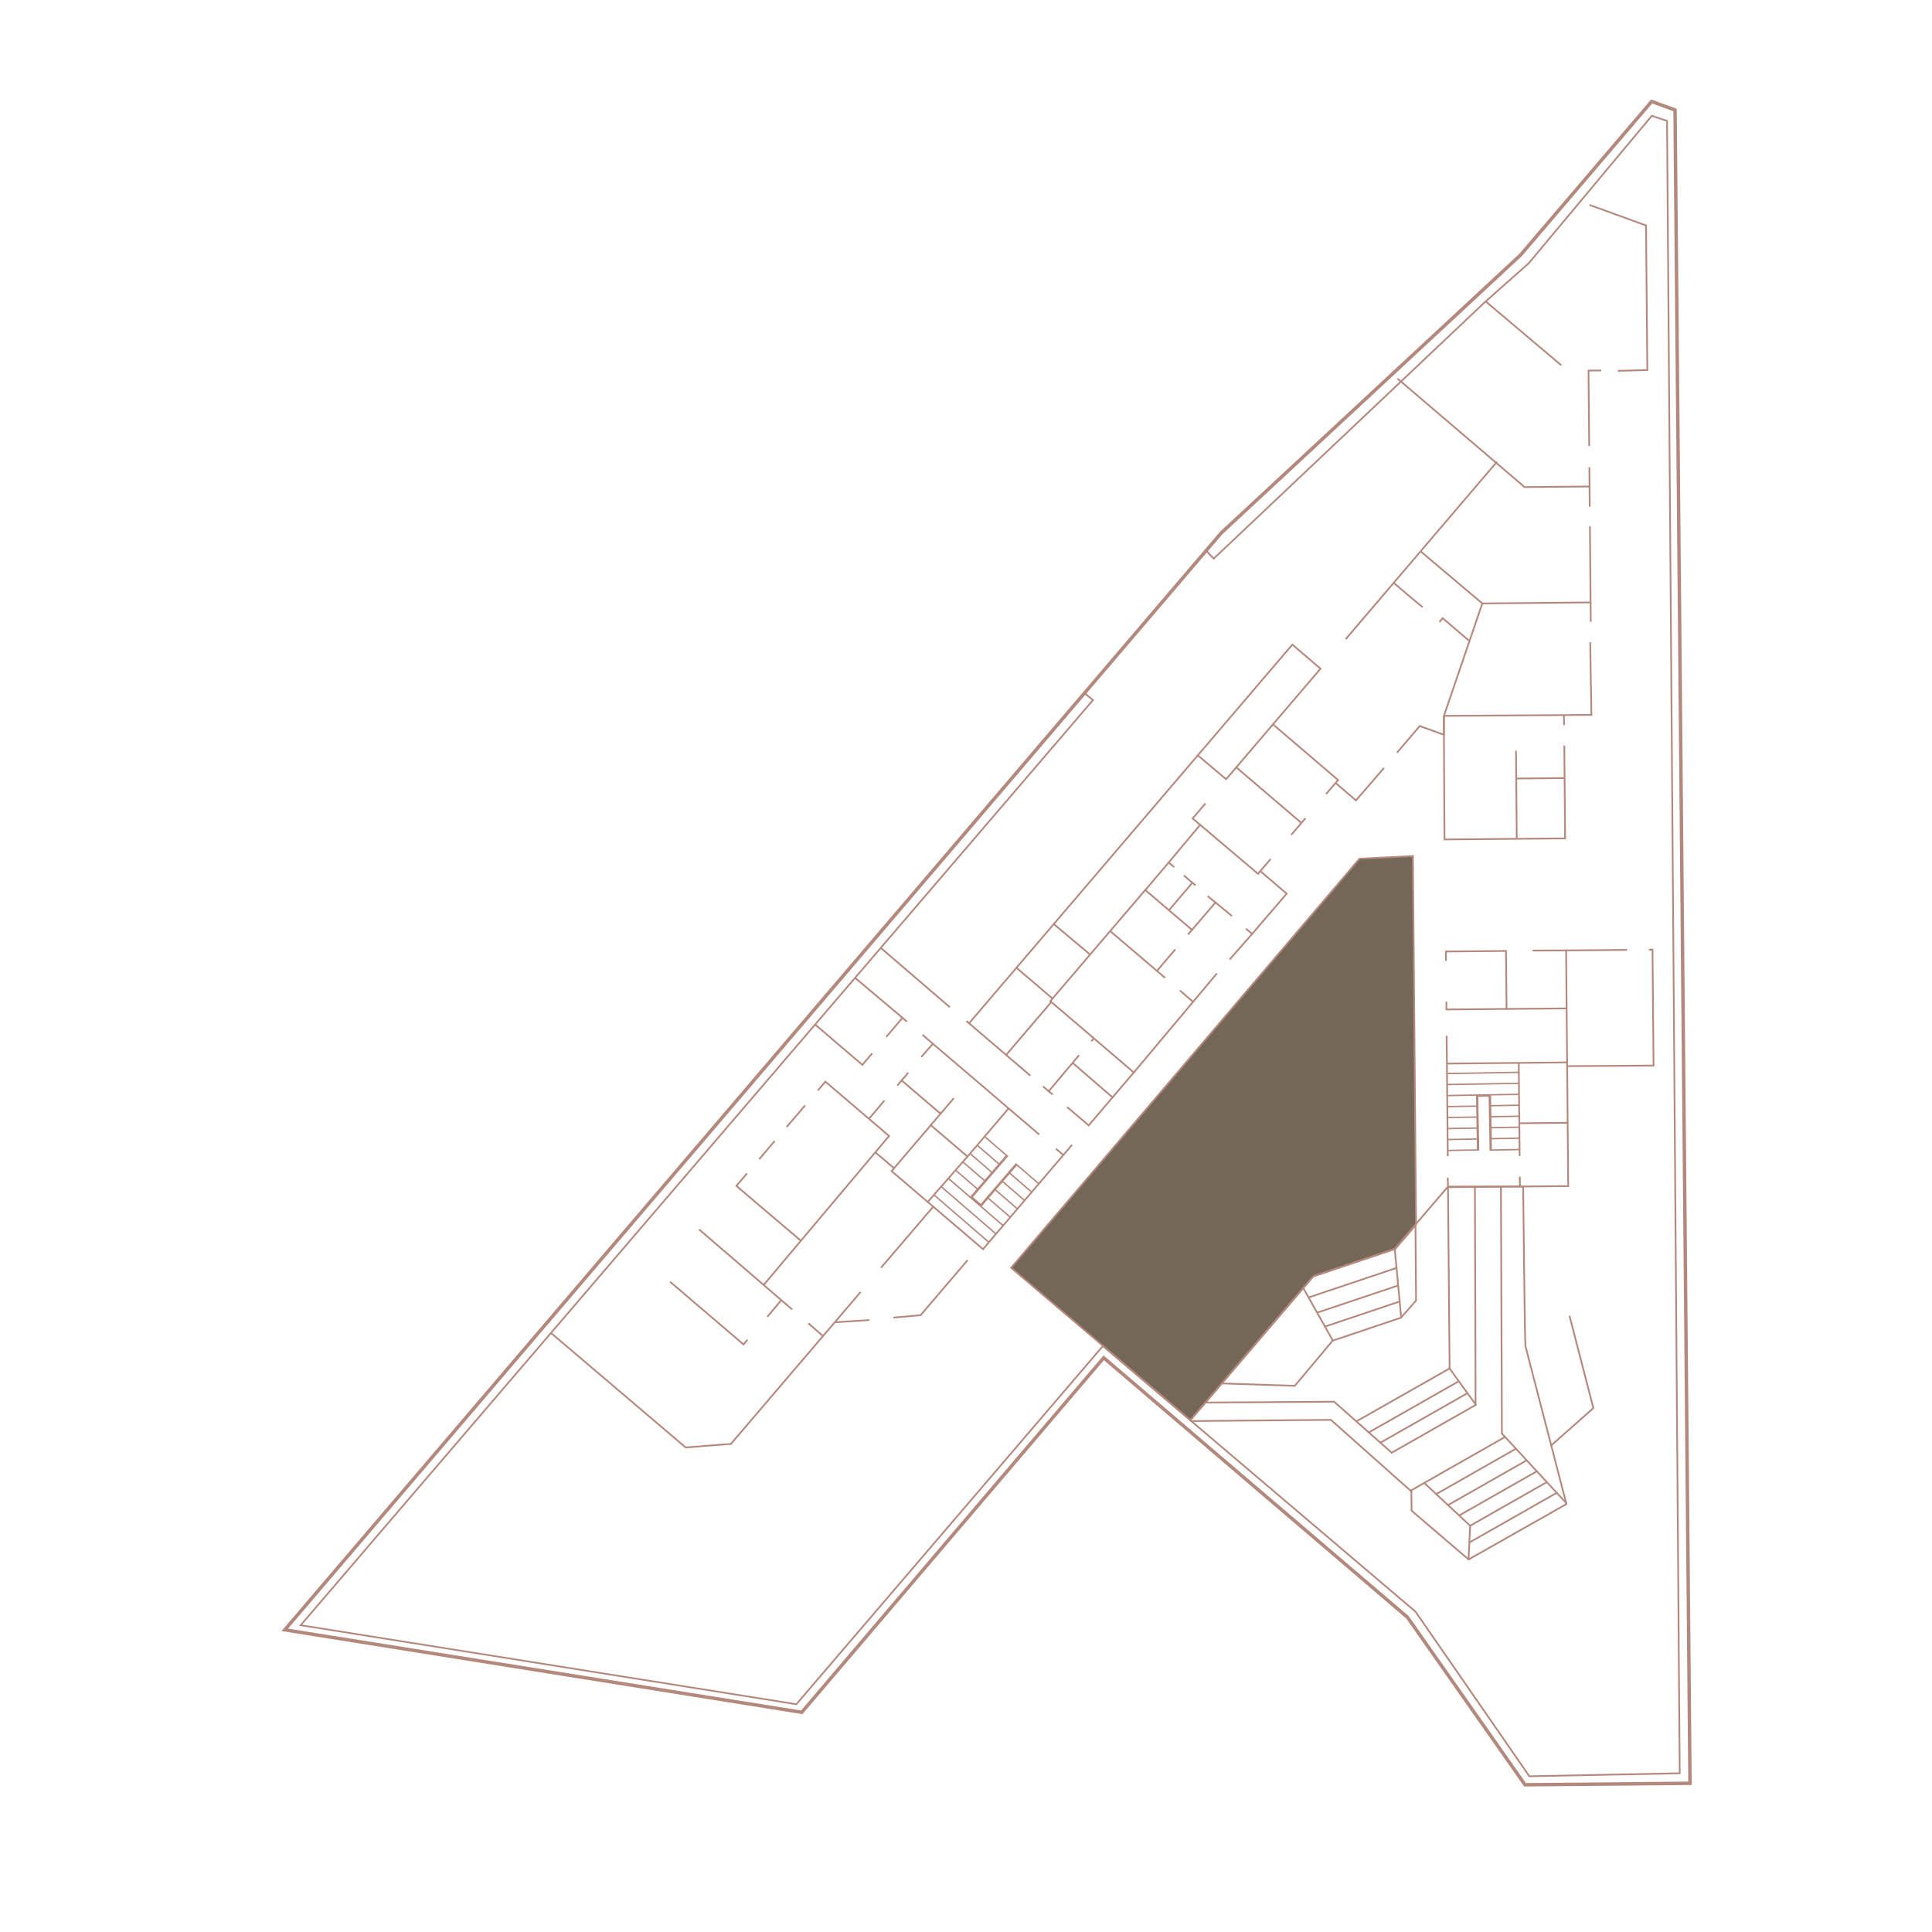 <svg xmlns="http://www.w3.org/2000/svg" xmlns:xlink="http://www.w3.org/1999/xlink" viewBox="0 -85 90 90"><defs><style>.cls-1,.cls-6,.cls-7,.cls-8,.cls-9{fill:none;}.cls-2{fill:#746758;stroke-miterlimit:10;}.cls-2,.cls-6,.cls-7,.cls-8,.cls-9{stroke:#b4897d;}.cls-2,.cls-6,.cls-7,.cls-8{stroke-width:0.08px;}.cls-3{clip-path:url(#clip-path);}.cls-4{fill:#b4897d;}.cls-5{clip-path:url(#clip-path-2);}.cls-6,.cls-7{stroke-linecap:round;}.cls-6{stroke-linejoin:round;}.cls-7{stroke-miterlimit:3;}.cls-9{stroke-width:0.16px;}</style><clipPath id="clip-path"><rect class="cls-1" x="24.864" y="45.755" width="3.635" height="3.91" transform="translate(-9.992 7.174) rotate(-12.92)"/></clipPath><clipPath id="clip-path-2"><rect class="cls-1" x="43.476" y="59.963" width="3.91" height="3.635" transform="translate(-30.606 71.743) rotate(-61.135)"/></clipPath></defs>
<g id='wrapper' transform='rotate(28), scale(1, -1)'>
<title>2</title><g id="Atrium"><polygon class="cls-2" points="34.792 69.462 29.41 45.018 40.114 42.672 41.93 50.875 42.023 51.265 44.798 54.196 45.122 55.647 36.931 70.74 34.792 69.462"/></g><g id="Stairs"><g class="cls-3"><path class="cls-4" d="M24.613,46.302l3.313-.753.015.065-3.313.753Zm3.432-.255-3.296.749.015.065,3.296-.749Zm-1.301,3.53,0,.001.108-.024-.557-2.463.468-.106.087.386-.004.001.015.065.004-.001.451,1.992.052-.012.001.003,1.334-.303-.015-.065-1.278.29-.098-.433,1.258-.286-.015-.065-1.258.286-.098-.434,1.304-.296-.015-.065-1.304.296-.098-.435,1.27-.289-.015-.065-1.27.289-.098-.435,1.312-.3-.015-.065-1.312.3-.099-.437,1.303-.295-.015-.065-3.282.743.015.065,1.294-.292.098.431-1.281.291.015.065,1.281-.291.098.434-1.28.291.015.065L26.4,48.06l.098.434-1.262.287.015.065,1.262-.287.098.434-1.279.291.015.065,1.279-.291.103.455-1.296.294.015.065Z"/></g><g class="cls-5"><path class="cls-4" d="M46.034,64.209l-2.972-1.646.032-.058L46.066,64.15Zm-2.729-2.097,2.957,1.638.032-.058-2.957-1.638Zm3.227-1.82L45.306,62.5l-.42-.233,1.216-2.19-1.287-.716-.032.058,1.192.66-.215.388-1.183-.655-.032.058,1.183.655-.216.389-1.169-.648-.032.058,1.169.648-.216.39-1.176-.648-.032.058,1.177.648-.216.39-1.179-.656-.032.058,1.179.656-.217.392-1.169-.648-.032.058,2.925,1.619.032-.058-1.143-.63.215-.387,1.149.636.032-.058-1.149-.636.216-.39,1.149.636.032-.058-1.148-.636.216-.389,1.132.627.032-.058-1.132-.627.216-.389,1.148.636.032-.058L46.37,60.812l.226-.407,1.132.63.032-.058Z"/></g><g id="bigstairs_copy_from_1" data-name="bigstairs copy from 1"><line class="cls-6" x1="54.286" y1="43.771" x2="56.76" y2="47.674"/><line class="cls-6" x1="53.931" y1="44.447" x2="56.122" y2="47.903"/><line class="cls-6" x1="53.254" y1="44.628" x2="55.481" y2="48.141"/><line class="cls-6" x1="52.569" y1="44.812" x2="54.827" y2="48.374"/><line class="cls-6" x1="51.844" y1="45.006" x2="54.131" y2="48.617"/><line class="cls-6" x1="50.724" y1="44.6" x2="53.426" y2="48.863"/><line class="cls-6" x1="49.108" y1="45.735" x2="51.515" y2="49.532"/><line class="cls-6" x1="48.423" y1="45.9" x2="50.917" y2="49.833"/><line class="cls-6" x1="47.722" y1="46.068" x2="50.289" y2="50.118"/><polyline class="cls-6" points="55.509 49.524 56.427 51.981 53.446 55.234"/><polyline class="cls-6" points="50.751 44.594 51.195 43.784 54.605 43.026 53.931 44.447 51.122 45.2"/><line class="cls-6" x1="57.397" y1="47.478" x2="53.221" y2="48.934"/><polyline class="cls-6" points="44.773 54.188 42.028 51.29 41.87 50.574"/><line class="cls-6" x1="45.265" y1="53.441" x2="42.292" y2="50.302"/><line class="cls-6" x1="46.128" y1="52.129" x2="43.603" y2="49.463"/><line class="cls-6" x1="45.682" y1="52.719" x2="42.984" y2="49.871"/><line class="cls-6" x1="46.543" y1="51.498" x2="44.22" y2="49.044"/><line class="cls-6" x1="46.718" y1="58.487" x2="51.515" y2="49.532"/><line class="cls-7" x1="51.509" y1="49.554" x2="49.646" y2="50.467"/><line class="cls-7" x1="46.968" y1="46.25" x2="49.108" y2="45.735"/><path class="cls-6" d="M54.605,43.026,57.418,47.444s-5.072,5.525-5.146,5.607S48.693,59.56,48.693,59.56l-3.09-1.649m0,0,0,0,4.043-7.444L46.968,46.25l-1.345.324-5.271-2.849-.239-1.053.057-.019,5.717,3.104,4.878-1.184M47.783,59.066l5.438-10.132m-12.868-5.21,1.517,6.85,2.328-1.492M40.57,44.853m5.973,6.644-1.77,2.691.829,3.723m-.506-2.272,1.685-3.112-.239-1.022M44.22,49.019,43.66,46.369l-3.054-1.498"/></g></g><g id="NEW_Inner" data-name="NEW Inner"><line class="cls-8" x1="15.73" y1="39.773" x2="21.315" y2="38.515"/><line class="cls-8" x1="22.281" y1="38.301" x2="23.166" y2="38.097"/><polyline class="cls-8" points="19.603 38.883 21.507 47.771 17.698 48.612 17.581 48.085"/><path class="cls-8" d="M17.384,47.192c-.01-.047-.286-1.291-.286-1.291"/><line class="cls-8" x1="16.912" y1="45.061" x2="16.671" y2="43.972"/><polyline class="cls-8" points="16.482 43.122 16.317 42.377 20.166 41.534"/><line class="cls-8" x1="24.722" y1="39.768" x2="23.356" y2="38.925"/><polyline class="cls-8" points="25.659 40.396 26.723 41.088 27.453 44.381"/><polyline class="cls-8" points="27.652 51.113 23.625 52.007 21.293 52.521 21.104 51.723"/><line class="cls-8" x1="20.303" y1="48.032" x2="20.543" y2="49.134"/><polyline class="cls-8" points="25.82 51.517 25.183 48.64 22.987 49.125 23.138 49.813 20.808 50.329 20.741 50.026"/><line class="cls-8" x1="24.538" y1="45.895" x2="25.183" y2="48.64"/><polyline class="cls-8" points="22.987 49.125 22.379 46.38 27.846 45.17 29.092 50.796 28.653 50.893"/><path class="cls-8" d="M21.287,46.796c.034,0,1.13-.242,1.13-.242"/><line class="cls-8" x1="23.343" y1="50.737" x2="23.138" y2="49.813"/><line class="cls-8" x1="20.808" y1="50.329" x2="20.91" y2="50.795"/><polyline class="cls-8" points="19.224 51.781 19.477 52.923 16.651 53.531"/><line class="cls-8" x1="19.735" y1="52.866" x2="19.477" y2="52.923"/><line class="cls-8" x1="20.671" y1="52.663" x2="21.293" y2="52.52"/><polyline class="cls-8" points="16.017 50.74 18.854 50.111 19.005 50.795"/><line class="cls-8" x1="21.193" y1="54.395" x2="17.048" y2="55.326"/><polyline class="cls-8" points="22.173 54.19 22.333 54.154 23.068 57.474 25.225 56.997 25.191 56.842 25.25 56.829"/><line class="cls-8" x1="25.996" y1="53.342" x2="22.333" y2="54.154"/><polyline class="cls-8" points="26.752 53.176 27.095 53.1 27.554 55.245"/><polyline class="cls-8" points="24.549 53.657 25.25 56.829 27.826 56.258 30.185 55.735 29.855 54.244 27.457 54.791"/><line class="cls-8" x1="27.757" y1="56.085" x2="27.796" y2="56.275"/><line class="cls-8" x1="27.335" y1="53.054" x2="27.095" y2="53.1"/><polyline class="cls-8" points="28.195 52.856 29.485 52.571 29.855 54.244"/><line class="cls-8" x1="29.227" y1="51.408" x2="29.092" y2="50.796"/><line class="cls-8" x1="30.185" y1="55.735" x2="31.436" y2="61.624"/><line class="cls-8" x1="30.293" y1="60.115" x2="31.077" y2="59.934"/><polyline class="cls-8" points="29.4 60.312 26.119 61.033 25.808 59.629 25.225 56.997"/><line class="cls-8" x1="29.199" y1="61.703" x2="28.916" y2="60.43"/><polyline class="cls-8" points="29.396 62.595 29.461 62.872 28.082 63.177 26.664 63.491 26.119 61.033"/><polyline class="cls-8" points="28.082 63.177 28.445 64.819 28.637 64.782"/><polyline class="cls-8" points="29.461 62.872 29.824 64.514 29.365 64.602"/><polyline class="cls-8" points="27.353 65.067 27.027 65.133 26.664 63.467"/><line class="cls-8" x1="27.935" y1="64.933" x2="28.445" y2="64.819"/><polyline class="cls-8" points="27.248 68.37 27.048 67.469 30.948 66.622 31.143 67.505"/><line class="cls-8" x1="30.799" y1="64.317" x2="29.824" y2="64.514"/><polyline class="cls-8" points="31.655 64.095 32.022 64.027 31.657 62.479"/><polyline class="cls-8" points="32.022 64.027 32.561 66.433 30.989 66.782"/><polyline class="cls-8" points="36.114 89.803 33.457 88.359 25.855 90.042"/><line class="cls-8" x1="31.765" y1="88.797" x2="29.423" y2="78.191"/><path class="cls-8" d="M31.891,81.194c-.086,0-1.72.361-1.72.361"/><polyline class="cls-8" points="32.902 80.951 32.952 81.175 34.516 80.829"/><polyline class="cls-8" points="34.261 82.649 35.141 77.184 35.554 76.405 34.368 76.238 34.017 74.644"/><polyline class="cls-8" points="33.814 73.729 33.372 71.784 32.151 72.055 32.191 72.231 28.295 73.096 29.032 76.426 27.348 76.8 25.881 70.178 27.568 69.815 27.726 70.526 31.616 69.664"/><polyline class="cls-8" points="44.93 59.155 42.868 62.948 45.776 64.53 47.788 65.624 50.537 60.561 45.617 57.889 45.395 58.273"/><line class="cls-8" x1="47.879" y1="60.739" x2="45.807" y2="64.547"/><line class="cls-8" x1="49.13" y1="63.155" x2="47.151" y2="62.077"/><line class="cls-8" x1="48.339" y1="59.892" x2="48.562" y2="59.487"/><polyline class="cls-8" points="37.002 88.172 38.692 85.058 34.261 82.649 30.582 83.442"/><line class="cls-8" x1="36.141" y1="89.752" x2="35.687" y2="90.592"/><polyline class="cls-8" points="35.214 91.462 33.537 94.547 34.055 94.83"/><line class="cls-8" x1="27.793" y1="95.144" x2="32.299" y2="94.172"/><polyline class="cls-8" points="34.751 95.18 35.944 95.856 32.729 101.775 29.951 101.384"/><line class="cls-8" x1="36.114" y1="89.803" x2="36.562" y2="88.98"/><line class="cls-8" x1="38.692" y1="85.058" x2="39.123" y2="84.266"/><polyline class="cls-8" points="39.549 83.41 41.185 80.451 35.141 77.184"/><polyline class="cls-8" points="40.743 78.594 42.805 74.795 40.826 73.72 37.867 72.113 35.22 77.026 35.141 77.184"/><line class="cls-8" x1="38.869" y1="77.325" x2="40.826" y2="73.72"/><line class="cls-8" x1="41.465" y1="77.264" x2="39.486" y2="76.188"/><path class="cls-8" d="M40.051,79.846c.099-.16.238-.417.238-.417"/><polyline class="cls-8" points="40.586 67.151 40.376 67.535 42.836 68.873 44.126 66.5 41.665 65.163 41.493 65.481"/><polyline class="cls-8" points="43.919 69.47 45.296 70.209 47.788 65.624"/><line class="cls-8" x1="44.126" y1="66.5" x2="46.588" y2="67.837"/><line class="cls-8" x1="42.868" y1="62.948" x2="42.25" y2="64.084"/><line class="cls-8" x1="45.296" y1="70.209" x2="47.788" y2="71.563"/><polyline class="cls-8" points="48.684 72.05 48.833 72.13 51.411 67.385 47.856 65.465"/><line class="cls-8" x1="32.151" y1="72.055" x2="32.004" y2="71.391"/><line class="cls-8" x1="31.464" y1="68.953" x2="31.685" y2="69.948"/><line class="cls-8" x1="23.068" y1="57.474" x2="25.881" y2="70.178"/><line class="cls-8" x1="27.027" y1="65.133" x2="27.498" y2="67.373"/><line class="cls-8" x1="23.647" y1="60.088" x2="25.808" y2="59.629"/><line class="cls-8" x1="27.726" y1="70.526" x2="28.295" y2="73.096"/><line class="cls-8" x1="20.66" y1="38.641" x2="20.455" y2="37.668"/><path class="cls-8" d="M20.138,36.291l-.058-.279-4.391.973"/><polyline class="cls-8" points="23.749 40.731 21.737 31.647 19.953 30.51 11.909 32.275"/><line class="cls-8" x1="24.059" y1="42.18" x2="24.868" y2="45.822"/></g><g id="NEW_Outer" data-name="NEW Outer"><polygon class="cls-9" points="30.52 22.156 7.453 14.242 21.981 79.838 28.215 97.82 30.248 106.998 31.397 107.16 68.606 38.662 61.853 34.993 53.355 39.311 35.187 43.34 30.52 22.156"/><polyline class="cls-8" points="19.915 70.249 20.361 70.159 8.006 14.78 30.121 22.37 34.895 43.808 53.563 39.719 61.844 35.438 67.965 38.848 31.306 106.535 30.568 106.412 28.731 97.657 27.793 95.144 22.234 78.617 21.746 78.779"/></g><g id="Anchor"><line class="cls-1" x2="7.5"/></g>
<g class="rooms">
<g id="storey-U2">
        <g id="product-U2-Y06-M">
        </g>
        <g id="product-U2-Y09-I">
        </g>
        <g id="product-U2-X10-M">
        </g>
        <g id="product-U2-Y07-M">
        </g>
        <g id="product-U2-X08-M">
        </g>
        <g id="product-U2-X12-S">
        </g>
        <g id="product-U2-X08-G">
        </g>
        <g id="product-U2-Y08-O">
        </g>
        <g id="product-U2-Y06-I">
        </g>
        <g id="product-U2-X07-G">
        </g>
        <g id="product-U2-X13-R">
        </g>
        <g id="product-U2-X07-H">
        </g>
        <g id="product-U2-Y08-L">
        </g>
        <g id="product-U2-Y08-I">
        </g>
        <g id="product-U2-Y07-J">
        </g>
        <g id="product-U2-X07-K">
        </g>
        <g id="product-U2-X05-A">
        </g>
        <g id="product-U2-X11-A">
        </g>
        <g id="product-U2-Y03-A">
        </g>
        <g id="product-U2-X12-J">
        </g>
        <g id="product-U2-X12-R">
        </g>
        <g id="product-U2-X12-Q">
        </g>
        <g id="product-U2-X12-O">
        </g>
        <g id="product-U2-X06-G">
        </g>
        <g id="product-U2-Y07-I">
        </g>
        <g id="product-U2-X11-I">
        </g>
        <g id="product-U2-X12-T">
        </g>
        <g id="product-U2-X12-R">
        </g>
        <g id="product-U2-X13-Q">
        </g>
    </g>
    <g id="storey-05">
        <g id="product-05-Y09-H">
        </g>
        <g id="product-05-X11-C">
        </g>
        <g id="product-05-X11-H">
        </g>
        <g id="product-05-Y04-G">
        </g>
        <g id="product-05-Y10-I">
        </g>
        <g id="product-05-X10-I">
        </g>
        <g id="product-05-X03-C">
        </g>
        <g id="product-05-Y10-G">
        </g>
        <g id="product-05-Y10-H">
        </g>
        <g id="product-05-Y10-K">
        </g>
        <g id="product-05-Y05-H">
        </g>
        <g id="product-05-Y05-I">
        </g>
        <g id="product-05-Y10-L">
        </g>
        <g id="product-05-Y05-J">
        </g>
        <g id="product-05-X09-D">
        </g>
        <g id="product-05-X10-K">
        </g>
        <g id="product-05-X10-L">
        </g>
        <g id="product-05-X05-C">
        </g>
        <g id="product-05-X10-G">
        </g>
        <g id="product-05-X10-H">
        </g>
        <g id="product-05-X06-G">
        </g>
        <g id="product-05-X06-H">
        </g>
        <g id="product-05-X05-D">
        </g>
        <g id="product-05-Y07-C">
        </g>
        <g id="product-05-Y09-C">
        </g>
        <g id="product-05-Y09-D">
        </g>
        <g id="product-05-Y03-D">
        </g>
        <g id="product-05-Y03-C">
        </g>
        <g id="product-05-X07-H">
        </g>
        <g id="product-05-Y07-D">
        </g>
        <g id="product-05-X07-J">
        </g>
        <g id="product-05-Y08-H">
        </g>
        <g id="product-05-Y07-M">
        </g>
        <g id="product-05-X03-D">
        </g>
        <g id="product-05-Y06-H">
        </g>
        <g id="product-05-Y06-G">
        </g>
        <g id="product-05-Y09-G">
        </g>
        <g id="product-05-X11-D">
        </g>
        <g id="product-05-X07-G">
        </g>
        <g id="product-05-X11-G">
        </g>
        <g id="product-05-X09-C">
        </g>
        <g id="product-05-X11-I">
        </g>
        <g id="product-05-Y06-I">
        </g>
        <g id="product-05-X13-T">
        </g>
        <g id="product-05-X02-A">
        </g>
        <g id="product-05-Y07-G">
        </g>
        <g id="product-05-X08-G">
        </g>
        <g id="product-05-Y02-A">
        </g>
        <g id="product-05-Y05-G">
        </g>
        <g id="product-05-Y05-A">
        </g>
        <g id="product-05-X04-A">
        </g>
        <g id="product-05-Y00-A">
        </g>
        <g id="product-05-Y09-I">
        </g>
    </g>
    <g id="storey-02">
        <g id="product-02-X06-K">
            <path style="stroke:none; fill:none;"  pointer-events="visible" d="M33.425,71.97 L34.371,76.24 L35.557,76.407 L37.323,73.156 L35.176,71.99 L35.154,71.977 L35.112,71.945 L35.078,71.906 L35.05,71.861 L35.031,71.812 L35.027,71.791 L34.927,71.34 L34.925,71.332 L34.918,71.316 L34.909,71.301 L34.897,71.288 L34.883,71.277 L34.868,71.269 L34.851,71.264 L34.834,71.262 L34.816,71.262 L34.808,71.264 L34.523,71.327 L34.559,71.491 L33.717,71.678 L33.765,71.895 L33.425,71.97"/>
        </g>
        <g id="product-02-X11-G">
            <path style="stroke:none; fill:none;"  pointer-events="visible" d="M23.313,48.983 L25.022,48.605 L24.501,46.251 L22.792,46.63 L23.313,48.983"/>
        </g>
        <g id="product-02-X07-G">
            <path style="stroke:none; fill:none;"  pointer-events="visible" d="M27.462,67.719 L28.046,70.355 L31.259,69.643 L30.675,67.007 L27.462,67.719"/>
        </g>
        <g id="product-02-X10-L">
            <path style="stroke:none; fill:none;"  pointer-events="visible" d="M29.33,54.266 L29.001,52.782 L27.181,53.185 L27.509,54.669 L29.33,54.266"/>
        </g>
        <g id="product-02-X07-J">
            <path style="stroke:none; fill:none;"  pointer-events="visible" d="M29.825,72.419 L31.777,71.987 L31.302,69.839 L29.349,70.271 L29.825,72.419"/>
        </g>
        <g id="product-02-X07-H">
            <path style="stroke:none; fill:none;"  pointer-events="visible" d="M29.63,72.462 L29.154,70.314 L28.09,70.55 L28.565,72.698 L29.63,72.462"/>
        </g>
        <g id="product-02-X10-H">
            <path style="stroke:none; fill:none;"  pointer-events="visible" d="M24.611,53.779 L25.239,56.615 L26.774,56.275 L26.804,56.408 L27.722,56.205 L27.717,56.182 L27.498,55.196 L27.408,54.789 L27.408,54.789 L27.063,53.236 L24.611,53.779"/>
        </g>
        <g id="product-02-X10-J">
            <path style="stroke:none; fill:none;"  pointer-events="visible" d="M27.515,54.827 L27.816,56.184 L29.829,55.738 L29.53,54.381 L27.515,54.827"/>
        </g>
        <g id="product-02-Y08-C">
            <path style="stroke:none; fill:none;"  pointer-events="visible" d="M49.779,70.39 L51.473,67.273 L51.473,67.272 L51.476,67.267 L51.482,67.256 L47.946,65.335 L47.937,65.351 L47.937,65.351 L47.885,65.445 L47.788,65.624 L47.771,65.615 L45.359,70.053 L48.913,71.984 L49.779,70.39"/>
        </g>
        <g id="product-02-X05-D">
            <path style="stroke:none; fill:none;"  pointer-events="visible" d="M28.577,73.108 L30.419,81.426 L33,80.854 L34.351,80.555 L34.924,76.472 L34.245,76.376 L33.288,72.053 L32.204,72.293 L32.206,72.304 L28.577,73.108"/>
        </g>
        <g id="product-02-X10-A">
            <path style="stroke:none; fill:none;"  pointer-events="visible" d="M17.087,53.475 L16.599,53.583 L16.988,55.34 L29.284,52.617 L28.891,50.84 L25.985,51.484 L25.968,51.488 L23.625,52.007 L23.62,51.987 L17.079,53.436 L17.087,53.475"/>
        </g>
        <g id="product-02-X12-K">
            <path style="stroke:none; fill:none;"  pointer-events="visible" d="M7.944,14.501 L10.723,27.051 L11.869,32.225 L19.965,30.432 L21.896,31.662 L23.514,38.969 L26.84,41.089 L27.749,45.194 L27.847,45.172 L27.886,45.348 L35.031,43.765 L30.291,22.361 L15.767,17.376 L15.825,17.206 L7.944,14.501"/>
        </g>
        <g id="product-02-X11-I">
            <path style="stroke:none; fill:none;"  pointer-events="visible" d="M25.896,51.166 L28.679,50.549 L27.576,45.57 L24.794,46.186 L25.356,48.725 L25.356,48.725 L25.378,48.822 L25.378,48.822 L25.896,51.166"/>
        </g>
        <g id="product-XX-XX">
            <path style="stroke:none; fill:none;"  pointer-events="visible" d="M29.179,101.392 L30.388,106.849 L31.304,106.977 L47.334,77.47 L46.374,76.986 L32.871,101.871 L29.179,101.392"/>
        </g>
        <g id="product-02-Y06-K">
            <path style="stroke:none; fill:none;"  pointer-events="visible" d="M39.905,79.402 L41.117,77.172 L39.579,76.337 L39.036,77.337 L38.772,77.193 L40.538,73.942 L38.034,72.582 L35.599,77.063 L39.905,79.402"/>
        </g>
        <g id="product-02-Y09-G">
            <path style="stroke:none; fill:none;"  pointer-events="visible" d="M47.419,61.904 L48.957,62.739 L50.073,60.686 L48.535,59.85 L47.419,61.904"/>
        </g>
        <g id="product-02-X12-C">
            <path style="stroke:none; fill:none;"  pointer-events="visible" d="M20.106,41.792 L16.444,42.603 L16.858,44.473 L20.52,43.662 L20.106,41.792"/>
        </g>
        <g id="product-02-X12-D">
            <path style="stroke:none; fill:none;"  pointer-events="visible" d="M20.554,43.819 L16.893,44.629 L17.307,46.499 L20.968,45.688 L20.554,43.819"/>
        </g>
        <g id="product-02-X09-E">
            <path style="stroke:none; fill:none;"  pointer-events="visible" d="M23.249,57.589 L23.789,60.028 L25.476,59.654 L24.963,57.337 L24.789,57.376 L24.762,57.254 L23.249,57.589"/>
        </g>
        <g id="product-02-X08-K">
            <path style="stroke:none; fill:none;"  pointer-events="visible" d="M30.92,60.025 L28.98,60.455 L29.866,64.454 L31.805,64.024 L31.221,61.384 L30.95,61.444 L30.873,61.096 L31.144,61.037 L30.92,60.025"/>
        </g>
        <g id="product-02-X09-K">
            <path style="stroke:none; fill:none;"  pointer-events="visible" d="M27.178,56.485 L28.078,60.548 L28.906,60.365 L30.898,59.923 L30.056,56.123 L29.774,56.186 L29.715,55.923 L27.178,56.485"/>
        </g>
        <g id="product-02-X05-C">
            <path style="stroke:none; fill:none;"  pointer-events="visible" d="M30.452,81.574 L30.841,83.332 L34.01,82.63 L33.975,82.47 L34.085,82.445 L34.294,80.959 L32.934,81.26 L32.885,81.035 L30.452,81.574"/>
        </g>
        <g id="product-02-X08-E">
            <path style="stroke:none; fill:none;"  pointer-events="visible" d="M23.793,60.169 L25.523,67.92 L26.816,67.633 L26.744,67.308 L27.151,67.218 L25.509,59.803 L23.793,60.169"/>
        </g>
        <g id="product-02-X10-B">
            <path style="stroke:none; fill:none;"  pointer-events="visible" d="M17.048,55.609 L17.81,59.051 L23.155,57.867 L23.047,57.379 L23.059,57.376 L22.405,54.423 L17.048,55.609"/>
        </g>
        <g id="product-02-X09-E">
            <path style="stroke:none; fill:none;"  pointer-events="visible" d="M29.364,62.725 L28.869,60.492 L26.44,61.029 L26.935,63.263 L29.364,62.725"/>
        </g>
        <g id="product-02-Y08-L">
            <path style="stroke:none; fill:none;"  pointer-events="visible" d="M40.755,67.573 L42.73,68.646 L43.828,66.625 L41.853,65.552 L40.755,67.573"/>
        </g>
        <g id="product-02-Y10-G">
            <path style="stroke:none; fill:none;"  pointer-events="visible" d="M40.144,42.637 L42.001,51.114 L44.784,54.182 L45.617,57.889 L48.846,59.643 L49.867,57.162 L54.495,48.705 L54.973,47.111 L53.835,44.396 L53.196,44.049 L45.771,45.693 L40.144,42.637"/>
        </g>
        <g id="product-02-X13-S">
        </g>
        <g id="product-02-X11-A">
            <path style="stroke:none; fill:none;"  pointer-events="visible" d="M17.119,50.6 L16.041,50.839 L16.559,53.182 L17.001,53.084 L17.046,53.288 L19.292,52.79 L18.835,50.729 L17.226,51.085 L17.119,50.6"/>
        </g>
        <g id="product-02-X11-E">
            <path style="stroke:none; fill:none;"  pointer-events="visible" d="M20.392,48.105 L20.857,50.203 L23.041,49.72 L22.576,47.622 L21.608,47.836 L20.392,48.105"/>
        </g>
        <g id="product-02-Y09-I">
            <path style="stroke:none; fill:none;"  pointer-events="visible" d="M43.333,62.828 L45.837,64.188 L48.271,59.707 L45.767,58.346 L43.333,62.828"/>
        </g>
        <g id="product-02-Y08-G">
            <path style="stroke:none; fill:none;"  pointer-events="visible" d="M45.306,69.783 L46.388,67.79 L44.233,66.619 L43.049,68.798 L45.205,69.969 L45.191,69.994 L45.199,69.999 L45.313,69.788 L45.306,69.783"/>
        </g>
        <g id="product-02-Y04-G">
            <path style="stroke:none; fill:none;"  pointer-events="visible" d="M34.043,82.778 L30.874,83.48 L31.966,88.412 L33.665,88.035 L33.754,88.436 L36.126,89.724 L36.521,88.997 L36.48,88.975 L36.953,88.105 L36.994,88.127 L38.631,85.112 L34.436,82.833 L34.358,82.978 L34.225,82.906 L34.079,82.938 L34.043,82.778"/>
        </g>
        <g id="product-02-Y03-G">
            <path style="stroke:none; fill:none;"  pointer-events="visible" d="M33.71,88.585 L26.239,90.239 L27.838,94.933 L32.214,93.964 L32.205,93.923 L32.687,93.815 L33.16,94.071 L33.126,94.133 L33.593,94.386 L35.189,91.449 L35.148,91.426 L35.621,90.556 L35.662,90.579 L36.053,89.858 L33.71,88.585"/>
        </g>
        <g id="product-02-X06-E">
            <path style="stroke:none; fill:none;"  pointer-events="visible" d="M26.074,70.404 L27.467,76.697 L28.76,76.41 L27.366,70.118 L26.074,70.404"/>
        </g>
        <g id="product-02-X07-I">
            <path style="stroke:none; fill:none;"  pointer-events="visible" d="M30.799,67.584 L31.119,69.029 L31.464,68.953 L31.685,69.948 L31.343,70.024 L31.663,71.469 L32.005,71.393 L32.174,72.157 L33.257,71.917 L33.194,71.632 L33.682,71.524 L33.706,71.629 L34.548,71.442 L34.347,70.536 L33.404,66.275 L32.561,66.461 L32.597,66.623 L32.109,66.731 L32.032,66.382 L30.948,66.622 L31.144,67.508 L30.799,67.584"/>
        </g>
        <g id="product-02-X09-Ga">
            <path style="stroke:none; fill:none;"  pointer-events="visible" d="M25.706,57.77 L27.279,57.422 L27.071,56.482 L25.498,56.831 L25.706,57.77"/>
        </g>
        <g id="product-02-X07-E">
            <path style="stroke:none; fill:none;"  pointer-events="visible" d="M25.628,68.052 L25.582,68.062 L26.066,70.25 L26.125,70.237 L27.333,69.97 L26.849,67.782 L25.628,68.052"/>
        </g>
        <g id="product-02-Y07-M">
            <path style="stroke:none; fill:none;"  pointer-events="visible" d="M27.886,45.348 L29.092,50.796 L29.012,50.814 L29.049,50.983 L29.339,52.293 L31.871,52.403 L32.741,56.322 L30.618,58.068 L31.349,61.368 L31.391,61.553 L31.393,61.563 L31.607,62.529 L31.609,62.539 L32.434,66.267 L32.515,66.251 L32.55,66.413 L33.442,66.215 L34.572,71.317 L34.808,71.264 L34.816,71.262 L34.834,71.262 L34.851,71.264 L34.868,71.269 L34.883,71.277 L34.897,71.288 L34.909,71.301 L34.918,71.316 L34.925,71.332 L34.927,71.34 L35.027,71.791 L35.031,71.812 L35.05,71.861 L35.078,71.905 L35.112,71.945 L35.153,71.978 L35.176,71.99 L35.781,72.341 L37.319,73.177 L41.712,65.077 L41.8,65.125 L42.955,62.998 L42.867,62.951 L43.074,62.571 L45.522,58.065 L45.59,57.938 L45.617,57.889 L44.784,54.182 L44.163,53.526 L42.001,51.114 L40.322,43.442 L40.061,42.263 L35.123,43.357 L35.205,43.727 L27.886,45.348"/>
        </g>
        <g id="product-02-X03-C">
            <path style="stroke:none; fill:none;"  pointer-events="visible" d="M32.754,101.731 L32.771,101.74 L35.871,96.032 L34.663,95.376 L34.632,95.434 L33.763,94.961 L33.794,94.904 L32.955,94.448 L32.931,94.492 L32.62,94.323 L32.308,94.392 L32.299,94.351 L28.289,95.239 L29.553,100.948 L29.884,100.992 L30.207,101.039 L30.295,101.434 L32.729,101.777 L32.754,101.731"/>
        </g>
        <g id="product-02-Y05-G">
            <path style="stroke:none; fill:none;"  pointer-events="visible" d="M40.055,79.859 L35.151,77.195 L34.411,82.46 L34.587,82.556 L34.508,82.7 L38.703,84.979 L39.099,84.252 L39.058,84.23 L39.53,83.36 L39.572,83.382 L41.159,80.459 L40.055,79.859 L40.055,79.859"/>
        </g>
        <g id="product-02-X08-H">
            <path style="stroke:none; fill:none;"  pointer-events="visible" d="M26.988,65.198 L27.446,67.264 L30.92,66.495 L30.917,66.483 L32.27,66.184 L31.815,64.129 L29.902,64.552 L26.988,65.198"/>
        </g>
        <g id="product-02-X08-I">
            <path style="stroke:none; fill:none;"  pointer-events="visible" d="M28.485,64.759 L29.764,64.476 L29.45,63.06 L28.172,63.343 L28.485,64.759"/>
        </g>
        <g id="product-02-X13-A">
            <path style="stroke:none; fill:none;"  pointer-events="visible" d="M12.415,32.376 L11.984,32.472 L13.07,37.373 L13.5,37.278 L13.582,37.648 L13.152,37.744 L14.237,42.645 L14.668,42.55 L14.75,42.921 L14.319,43.016 L15.235,47.15 L15.958,46.99 L16.742,50.528 L18.058,50.236 L18.843,50.062 L19.44,52.757 L21.244,52.358 L20.787,50.296 L20.8,50.293 L20.301,48.039 L17.699,48.615 L16.317,42.377 L20.125,41.534 L19.531,38.849 L23.154,38.046 L21.761,31.756 L19.949,30.601 L19.422,30.718 L19.444,30.819 L18.956,30.927 L18.931,30.816 L12.39,32.265 L12.415,32.376"/>
        </g>
        <g id="product-02-X09-Gb">
            <path style="stroke:none; fill:none;"  pointer-events="visible" d="M25.938,58.82 L27.512,58.471 L27.302,57.523 L25.728,57.872 L25.938,58.82"/>
        </g>
        <g id="product-02-X09-Gc">
            <path style="stroke:none; fill:none;"  pointer-events="visible" d="M26.171,59.869 L27.744,59.521 L27.534,58.573 L25.961,58.921 L26.171,59.869"/>
        </g>
        <g id="product-02-X12-H">
            <path style="stroke:none; fill:none;"  pointer-events="visible" d="M26.609,41.091 L23.553,39.143 L25.026,45.797 L27.528,45.243 L26.609,41.091"/>
        </g>
        <g id="product-02-X09-Ha">
            <path style="stroke:none; fill:none;"  pointer-events="visible" d="M26.403,60.919 L27.977,60.57 L27.767,59.622 L26.193,59.971 L26.403,60.919"/>
        </g>
        <g id="product-02-Y09-M">
            <path style="stroke:none; fill:none;"  pointer-events="visible" d="M29.345,52.293 L30.618,58.068 L32.741,56.322 L31.871,52.403 L29.345,52.293"/>
        </g>
        <g id="product-02-Y06-G">
            <path style="stroke:none; fill:none;"  pointer-events="visible" d="M42.34,74.921 L40.802,74.085 L39.651,76.203 L41.189,77.039 L42.34,74.921"/>
        </g>
        <g id="product-02-X12-F">
            <path style="stroke:none; fill:none;"  pointer-events="visible" d="M19.724,38.972 L21.406,46.568 L24.862,45.803 L23.994,41.884 L24.004,41.882 L23.785,40.896 L23.776,40.898 L23.18,38.207 L22.298,38.402 L22.296,38.392 L21.333,38.605 L21.335,38.615 L19.724,38.972"/>
        </g>
        <g id="product-02-Y08-K">
            <path style="stroke:none; fill:none;"  pointer-events="visible" d="M42.98,63.012 L42.964,63.042 L42.956,63.038 L42.337,64.176 L42.394,64.207 L41.922,65.077 L41.865,65.046 L41.833,65.104 L41.841,65.108 L41.825,65.138 L46.461,67.657 L47.616,65.531 L42.98,63.012"/>
        </g>
        <g id="product-02-X08-G">
            <path style="stroke:none; fill:none;"  pointer-events="visible" d="M26.957,65.098 L28.384,64.782 L28.07,63.365 L26.643,63.681 L26.957,65.098"/>
        </g>
        <g id="product-02-X12-E">
            <path style="stroke:none; fill:none;"  pointer-events="visible" d="M21.003,45.845 L17.342,46.656 L17.756,48.525 L21.417,47.715 L21.003,45.845"/>
        </g>
        <g id="product-02-X11-F">
            <path style="stroke:none; fill:none;"  pointer-events="visible" d="M20.969,50.411 L21.392,52.325 L23.587,51.839 L23.553,51.685 L25.604,51.23 L25.055,48.754 L23.346,49.132 L23.679,50.633 L23.337,50.708 L23.163,49.925 L20.969,50.411"/>
        </g>
        <g id="product-02-X10-F">
            <path style="stroke:none; fill:none;"  pointer-events="visible" d="M22.529,54.396 L23.203,57.444 L24.729,57.106 L24.671,56.841 L24.991,56.77 L24.375,53.987 L22.529,54.396"/>
        </g>
        <g id="product-02-Y09-H">
            <path style="stroke:none; fill:none;"  pointer-events="visible" d="M48.885,62.873 L47.347,62.037 L46.1,64.332 L47.638,65.167 L48.885,62.873"/>
        </g>
        <g id="product-02-X04-A">
            <path style="stroke:none; fill:none;"  pointer-events="visible" d="M23.168,57.864 L17.81,59.051 L20.118,69.472 L22.372,79.678 L22.058,79.809 L25.728,89.707 L31.424,88.44 L28.793,76.559 L27.377,76.872 L25.896,70.186 L25.433,68.095 L23.168,57.864"/>
        </g>
        <g id="product-02-Y02-C">
            <path style="stroke:none; fill:none;"  pointer-events="visible" d="M40.288,67.695 L37.884,72.125 L42.805,74.798 L40.074,79.824 L41.203,80.437 L33.605,94.425 L33.113,94.157 L32.974,94.413 L35.904,96.005 L48.909,72.031 L43.04,68.815 L42.883,69.105 L40.288,67.695"/>
        </g>
    </g>
    <g id="storey-U1">
        <g id="product-U1-X08-M">
        </g>
        <g id="product-U1-X07-H">
        </g>
        <g id="product-U1-X13-R">
        </g>
        <g id="product-U1-X12-O">
        </g>
        <g id="product-U1-X07-G">
        </g>
        <g id="product-U1-X08-G">
        </g>
        <g id="product-U1-X08-I">
        </g>
        <g id="product-U1-Y07-J">
        </g>
        <g id="product-U1-Y03-A">
        </g>
        <g id="product-U1-X07-K">
        </g>
        <g id="product-U1-Y06-I">
        </g>
        <g id="product-U1-Y09-I">
        </g>
        <g id="product-U1-X12-N">
        </g>
        <g id="product-U1-X11-I">
        </g>
        <g id="product-U1-X12-J">
        </g>
        <g id="product-U1-X06-G">
        </g>
        <g id="product-U1-X15-S">
        </g>
        <g id="product-U1-X12-L">
        </g>
        <g id="product-U1-X08-Lb">
        </g>
        <g id="product-U1-X16-T">
        </g>
        <g id="product-U1-X09-O">
        </g>
        <g id="product-U1-X08-Ka">
        </g>
        <g id="product-U1-X08-La">
        </g>
        <g id="product-U1-Y07-O">
        </g>
        <g id="product-U1-X08-Kb">
        </g>
        <g id="product-U1-X08-Kc">
        </g>
        <g id="product-U1-X08-N">
        </g>
        <g id="product-U1-X11-O">
        </g>
        <g id="product-U1-X12-R">
        </g>
        <g id="product-U1-X12-Q">
        </g>
        <g id="product-U1-Y10-I">
        </g>
        <g id="product-U1-Y08-L">
        </g>
        <g id="product-U1-X12-T">
        </g>
        <g id="product-U1-Y07-I">
        </g>
        <g id="product-U1-Y11-O">
        </g>
        <g id="product-U1-X09-I">
        </g>
        <g id="product-U1-X12-M">
        </g>
        <g id="product-U1-Y06-M">
        </g>
        <g id="product-U1-Y08-I">
        </g>
        <g id="product-U1-Y07-P">
        </g>
        <g id="product-U1-Y08-N">
        </g>
        <g id="product-U1-X11-N">
        </g>
        <g id="product-U1-X05-A">
        </g>
    </g>
    <g id="storey-03">
        <g id="product-03-Y03-C">
        </g>
        <g id="product-03-Y12-G">
        </g>
        <g id="product-03-X14-H">
        </g>
        <g id="product-03-X09-D">
        </g>
        <g id="product-03-Y05-I">
        </g>
        <g id="product-03-Y06-G">
        </g>
        <g id="product-03-Y09-H">
        </g>
        <g id="product-03-X09-C">
        </g>
        <g id="product-03-Y06-H">
        </g>
        <g id="product-03-Y06-I">
        </g>
        <g id="product-03-X12-D">
        </g>
        <g id="product-03-X11-H">
        </g>
        <g id="product-03-Y04-H">
        </g>
        <g id="product-03-Y12-C">
        </g>
        <g id="product-03-Y09-G">
        </g>
        <g id="product-03-Y7-M">
        </g>
        <g id="product-03-Y10-K">
        </g>
        <g id="product-03-Y10-L">
        </g>
        <g id="product-03-Y05-H">
        </g>
        <g id="product-03-X12-C">
        </g>
        <g id="product-03-Y12-L">
        </g>
        <g id="product-03-Y10-G">
        </g>
        <g id="product-03-Y12-H">
        </g>
        <g id="product-03-X11-G">
        </g>
        <g id="product-03-Y07-D">
        </g>
        <g id="product-03-X13-T">
        </g>
        <g id="product-03-X10-I">
        </g>
        <g id="product-03-Y09-I">
        </g>
        <g id="product-03-X07-G">
        </g>
        <g id="product-03-X07-J">
        </g>
        <g id="product-03-X07-H">
        </g>
        <g id="product-03-X15-J">
        </g>
        <g id="product-03-X6-C">
        </g>
        <g id="product-03-Y07-C">
        </g>
        <g id="product-03-X14-G">
        </g>
        <g id="product-03-X6-D">
        </g>
        <g id="product-03-Y12-D">
        </g>
        <g id="product-03-Y07-G">
        </g>
        <g id="product-03-X04-D">
        </g>
        <g id="product-03-X13-G">
        </g>
        <g id="product-03-X15-H">
        </g>
        <g id="product-03-X04-C">
        </g>
        <g id="product-03-Y12-I">
        </g>
        <g id="product-03-Y08-H">
        </g>
        <g id="product-03-X14-G">
        </g>
        <g id="product-03-X14-I">
        </g>
        <g id="product-03-Y-10-H">
        </g>
        <g id="product-03-X11-I">
        </g>
        <g id="product-03-X10-L">
        </g>
        <g id="product-03-Y05-A">
        </g>
        <g id="product-03-Y05-C">
        </g>
        <g id="product-03-Y00-A">
        </g>
        <g id="product-03-Y10-I">
        </g>
        <g id="product-03-Y03-D">
        </g>
        <g id="product-03-X10-H">
        </g>
        <g id="product-03-10-K">
        </g>
        <g id="product-03-Y05-J">
        </g>
        <g id="product-03-X10-G">
        </g>
        <g id="product-03-Y11-G">
        </g>
        <g id="product-03-X06-A">
        </g>
        <g id="product-03-X08-G">
        </g>
    </g>
    <g id="storey-04">
        <g id="product-04-X11-H">
        </g>
        <g id="product-04-Y03-D">
        </g>
        <g id="product-04-Y09-H">
        </g>
        <g id="product-04-Y09-G">
        </g>
        <g id="product-04-Y06-G">
        </g>
        <g id="product-04-Y06-H">
        </g>
        <g id="product-04-X06-C">
        </g>
        <g id="product-04-X06-D">
        </g>
        <g id="product-04-Y08-C">
        </g>
        <g id="product-04-Y08-D">
        </g>
        <g id="product-04-Y11-G">
        </g>
        <g id="product-04-X13-J">
        </g>
        <g id="product-04-X09-C">
        </g>
        <g id="product-04-X09-D">
        </g>
        <g id="product-04-X03-D">
        </g>
        <g id="product-04-X13-I">
        </g>
        <g id="product-04-Y12-G">
        </g>
        <g id="product-04-X11-D">
        </g>
        <g id="product-04-X11-C">
        </g>
        <g id="product-04-X08-G">
        </g>
        <g id="product-04-X03-C">
        </g>
        <g id="product-04-Y03-C">
        </g>
        <g id="product-04-Y06-C">
        </g>
        <g id="product-04-Y06-D">
        </g>
        <g id="product-04-X13-G">
        </g>
        <g id="product-04-X13-H">
        </g>
        <g id="product-04-X07-H">
        </g>
        <g id="product-04-X07-J">
        </g>
        <g id="product-04-X07-G">
        </g>
        <g id="product-04-X11-G">
        </g>
        <g id="product-04-Y10-I">
        </g>
        <g id="product-04-X11-I">
        </g>
        <g id="product-04-Y10-G">
        </g>
        <g id="product-04-Y10-L">
        </g>
        <g id="product-04-Y09-I">
        </g>
        <g id="product-04-Y06-I">
        </g>
        <g id="product-04-Y10-K">
        </g>
        <g id="product-04-X13-T">
        </g>
        <g id="product-04-Y-10-H">
        </g>
        <g id="product-04-Y10-A">
        </g>
        <g id="product-04-X02-A">
        </g>
        <g id="product-04-X13-A">
        </g>
        <g id="product-04-Y05-G">
        </g>
        <g id="product-04-X12-G">
        </g>
        <g id="product-04-Y12-A">
        </g>
        <g id="product-04-X10-I">
        </g>
        <g id="product-04-X10-H">
        </g>
        <g id="product-04-X10-G">
        </g>
        <g id="product-04-10-K">
        </g>
        <g id="product-04-Y11-H">
        </g>
        <g id="product-04-X10-L">
        </g>
        <g id="product-04-Y13-G">
        </g>
        <g id="product-04-Y07-G">
        </g>
        <g id="product-04-Y13-A">
        </g>
        <g id="product-04-X09-H">
        </g>
        <g id="product-04-Y10-D">
        </g>
        <g id="product-04-Y10-C">
        </g>
        <g id="product-04-X09-G">
        </g>
        <g id="product-XX-XX">
        </g>
        <g id="product-04-X10-A">
        </g>
        <g id="product-04-X13-D">
        </g>
        <g id="product-04-Y13-C">
        </g>
        <g id="product-04-Y02-A">
        </g>
        <g id="product-04-Y00-A">
        </g>
        <g id="product-04-Y05-H">
        </g>
        <g id="product-04-Y05-I">
        </g>
        <g id="product-04-Y05-J">
        </g>
        <g id="product-04-X03-A">
        </g>
        <g id="product-04-Y13-D">
        </g>
        <g id="product-04-Y04-H">
        </g>
        <g id="product-04-X13-C">
        </g>
    </g>
    <g id="storey-06">
        <g id="product-06-Y10-G">
        </g>
        <g id="product-06-Y10-L">
        </g>
        <g id="product-06-X06-A">
        </g>
        <g id="product-06-Y10-K">
        </g>
        <g id="product-06-Y07-M">
        </g>
        <g id="product-06-X07-G">
        </g>
        <g id="product-06-X11-H">
        </g>
        <g id="product-06-X11-G">
        </g>
        <g id="product-06-Y03-C">
        </g>
        <g id="product-06-Y03-D">
        </g>
        <g id="product-06-Y08-C">
        </g>
        <g id="product-06-Y06-H">
        </g>
        <g id="product-06-Y06-G">
        </g>
        <g id="product-06-Y09-G">
        </g>
        <g id="product-06-Y09-H">
        </g>
        <g id="product-06-X09-G">
        </g>
        <g id="product-06-X06-G">
        </g>
        <g id="product-06-Y09-A">
        </g>
        <g id="product-06-X08-D">
        </g>
        <g id="product-06-X10-I">
        </g>
        <g id="product-06-X10-H">
        </g>
        <g id="product-06-X10-G">
        </g>
        <g id="product-06-X03-A">
        </g>
        <g id="product-06-X07-H">
        </g>
        <g id="product-06-X07-J">
        </g>
        <g id="product-06-Y10-I">
        </g>
        <g id="product-06-X11-I">
        </g>
        <g id="product-06-Y06-I">
        </g>
        <g id="product-06-Y00-A">
        </g>
        <g id="product-06-Y02-A">
        </g>
        <g id="product-06-Y09-I">
        </g>
        <g id="product-06-X06-H">
        </g>
        <g id="product-06-X07-G">
        </g>
        <g id="product-06-X03-C">
        </g>
        <g id="product-06-X08-G">
        </g>
        <g id="product-06-X03-D">
        </g>
        <g id="product-06-Y05-D">
        </g>
        <g id="product-06-Y05-D">
        </g>
        <g id="product-06-X08-C">
        </g>
        <g id="product-06-Y08-D">
        </g>
        <g id="product-06-Y05-H">
        </g>
        <g id="product-06-Y05-J">
        </g>
        <g id="product-06-Y05-G">
        </g>
        <g id="product-06-Y05-J">
        </g>
        <g id="product-06-X05-C">
        </g>
        <g id="product-06-X05-D">
        </g>
        <g id="product-06-Y04-G">
        </g>
        <g id="product-06-X10-K">
        </g>
        <g id="product-06-X10-L">
        </g>
        <g id="product-06-X02-A">
        </g>
        <g id="product-06-Y10-H">
        </g>
        <g id="product-06-Y08-H">
        </g>
    </g>
    <g id="storey-07L">
        <g id="product-07-Y06-I">
        </g>
        <g id="product-07-Y06-G">
        </g>
        <g id="product-07-Y06-H">
        </g>
        <g id="product-07-X07-G">
        </g>
        <g id="product-07-X07-J">
        </g>
        <g id="product-07-X07-H">
        </g>
        <g id="product-07-X09-C">
        </g>
        <g id="product-07-X06-A">
        </g>
        <g id="product-07-X05-I">
        </g>
        <g id="product-07-Y04-A">
        </g>
        <g id="product-07-Y00-A">
        </g>
        <g id="product-07-X06-Ha">
        </g>
        <g id="product-07-X06-Hc">
        </g>
        <g id="product-07-Y05-J">
        </g>
        <g id="product-07-Y05-K">
        </g>
        <g id="product-07-Y07-C">
        </g>
        <g id="product-07-X08-C">
        </g>
        <g id="product-07-X05-A">
        </g>
        <g id="product-07-Y05-H">
        </g>
        <g id="product-07-Y07-H">
        </g>
        <g id="product-07-Y07-I">
        </g>
        <g id="product-07-Y07-G">
        </g>
        <g id="product-07-X06-G">
        </g>
        <g id="product-07-X04-E">
        </g>
        <g id="product-07-X04-A">
        </g>
        <g id="product-07-Y08-J">
        </g>
        <g id="product-07-Y05-A">
        </g>
        <g id="product-07-Y08-C">
        </g>
        <g id="product-07-X07-K">
        </g>
        <g id="product-07-X07-A">
        </g>
        <g id="product-XX-XX">
        </g>
    </g>
    <g id="storey-01">
        <g id="product-01-X14-J">
        </g>
        <g id="product-01-X08-O">
        </g>
        <g id="product-01-Y08-L">
        </g>
        <g id="product-01-Y08-M">
        </g>
        <g id="product-01-Y06-G">
        </g>
        <g id="product-01-X11-H">
        </g>
        <g id="product-01-Y09-C">
            <path style="stroke:none; fill:none;"  pointer-events="visible" d="M41.747,71.323 L41.368,72.021 L43.642,73.256 L42.719,74.956 L47.46,77.534 L50.355,72.19 L49.069,71.493 L51,67.93 L52.286,68.626 L68.542,38.624 L61.847,35.074 L53.832,39.169 L48.566,40.372 L49.555,44.836 L53.171,44.035 L53.835,44.396 L54.973,47.111 L54.495,48.705 L49.867,57.162 L48.846,59.643 L50.538,60.563 L50.356,60.897 L49.731,62.048 L46.538,67.926 L44.263,66.69 L43.938,67.288 L43.643,67.128 L42.936,68.428 L43.231,68.588 L42.936,69.133 L42.516,69.908 L41.747,71.323"/>
        </g>
        <g id="product-01-Y05-C">
        </g>
        <g id="product-01-X12-C">
        </g>
        <g id="product-01-X06-I">
        </g>
        <g id="product-01-Y08-N">
        </g>
        <g id="product-01-X11-F">
        </g>
        <g id="product-01-X06-G">
        </g>
        <g id="product-01-Y05-E">
        </g>
        <g id="product-01-X15-S">
        </g>
        <g id="product-01-X11-G">
        </g>
        <g id="product-01-X-15-T">
        </g>
        <g id="product-01-X05-I">
        </g>
        <g id="product-01-X15-G">
        </g>
        <g id="product-01-X12-A">
        </g>
        <g id="product-01-X7-K">
        </g>
        <g id="product-01-Y04-E">
        </g>
        <g id="product-01-X12-B">
        </g>
        <g id="product-01-X12-D">
        </g>
        <g id="product-01-Y6-M">
        </g>
        <g id="product-01-Y07-P">
        </g>
        <g id="product-01-X13-B">
        </g>
        <g id="product-01-X09-G">
        </g>
        <g id="product-01-X08-G">
        </g>
        <g id="product-01-Y06-I">
        </g>
        <g id="product-01-X08-P">
        </g>
        <g id="product-01-X13-A">
        </g>
        <g id="product-01-X10-A">
        </g>
        <g id="product-01-X12-P">
        </g>
        <g id="product-01-X08-Oc">
        </g>
        <g id="product-01-X14-H">
        </g>
        <g id="product-01-X14-F">
        </g>
        <g id="product-01-X13-Q">
        </g>
        <g id="product-01-X11-A">
        </g>
        <g id="product-01-X10-H">
        </g>
        <g id="product-01-X13-H">
        </g>
        <g id="product-01-X09-H">
        </g>
        <g id="product-01-X14-G">
        </g>
        <g id="product-01-X17-M">
        </g>
        <g id="product-01-Y08-G">
        </g>
        <g id="product-01-X07-H">
        </g>
        <g id="product-01-X07-G">
        </g>
        <g id="product-01-Y01-B">
        </g>
        <g id="product-01-X07-K">
        </g>
        <g id="product-01-X08-Oa">
        </g>
        <g id="product-01-X08-Pb">
        </g>
        <g id="product-01-X08-Pa">
        </g>
        <g id="product-01-X08-Ob">
        </g>
        <g id="product-??01-Y02-C">
        </g>
        <g id="product-??01-Y03-C">
        </g>
        <g id="product-01-Y06-H">
        </g>
        <g id="product-01-Y04-G">
        </g>
        <g id="product-01-Y07-O">
        </g>
        <g id="product-01-Y05-F">
        </g>
        <g id="product-01-X16-T">
        </g>
        <g id="product-01-X02-C">
        </g>
        <g id="product-01-X13-J">
        </g>
        <g id="product-01-X11-I">
        </g>
        <g id="product-01-Y09-G">
        </g>
        <g id="product-01-X04-I">
        </g>
        <g id="product-01-X12-Q">
        </g>
        <g id="product-01-X12-R">
        </g>
        <g id="product-01-X12-G">
        </g>
        <g id="product-01-Y04-F">
        </g>
    </g>
    <g id="storey-U3">
        <g id="product-U3-X10-M">
        </g>
        <g id="product-U3-Y03-A">
        </g>
        <g id="product-U3-X11-I">
        </g>
        <g id="product-U3-X12-J">
        </g>
        <g id="product-U3-X04-A">
        </g>
        <g id="product-U3-Y07-M">
        </g>
        <g id="product-U3-X07-A">
        </g>
        <g id="product-U3-Y09-I">
        </g>
        <g id="product-U3-Y6-I">
        </g>
        <g id="product-U3-Y08-I">
        </g>
        <g id="product-U3-Y08-L">
        </g>
        <g id="product-U3-Y07-J">
        </g>
        <g id="product-U3-X10-N">
        </g>
        <g id="product-U3-X07-H">
        </g>
        <g id="product-U3-X12-O">
        </g>
        <g id="product-U3-X12-R">
        </g>
        <g id="product-U3-X12Q">
        </g>
        <g id="product-U3-X13-P">
        </g>
        <g id="product-U3-X07-G">
        </g>
        <g id="product-U3-Y06-M">
        </g>
        <g id="product-U3-Y07-I">
        </g>
        <g id="product-U3-X07-K">
        </g>
        <g id="product-U3-X06-G">
        </g>
        <g id="product-U3-X08-G">
        </g>
    </g>
</g>
</g>
</svg>